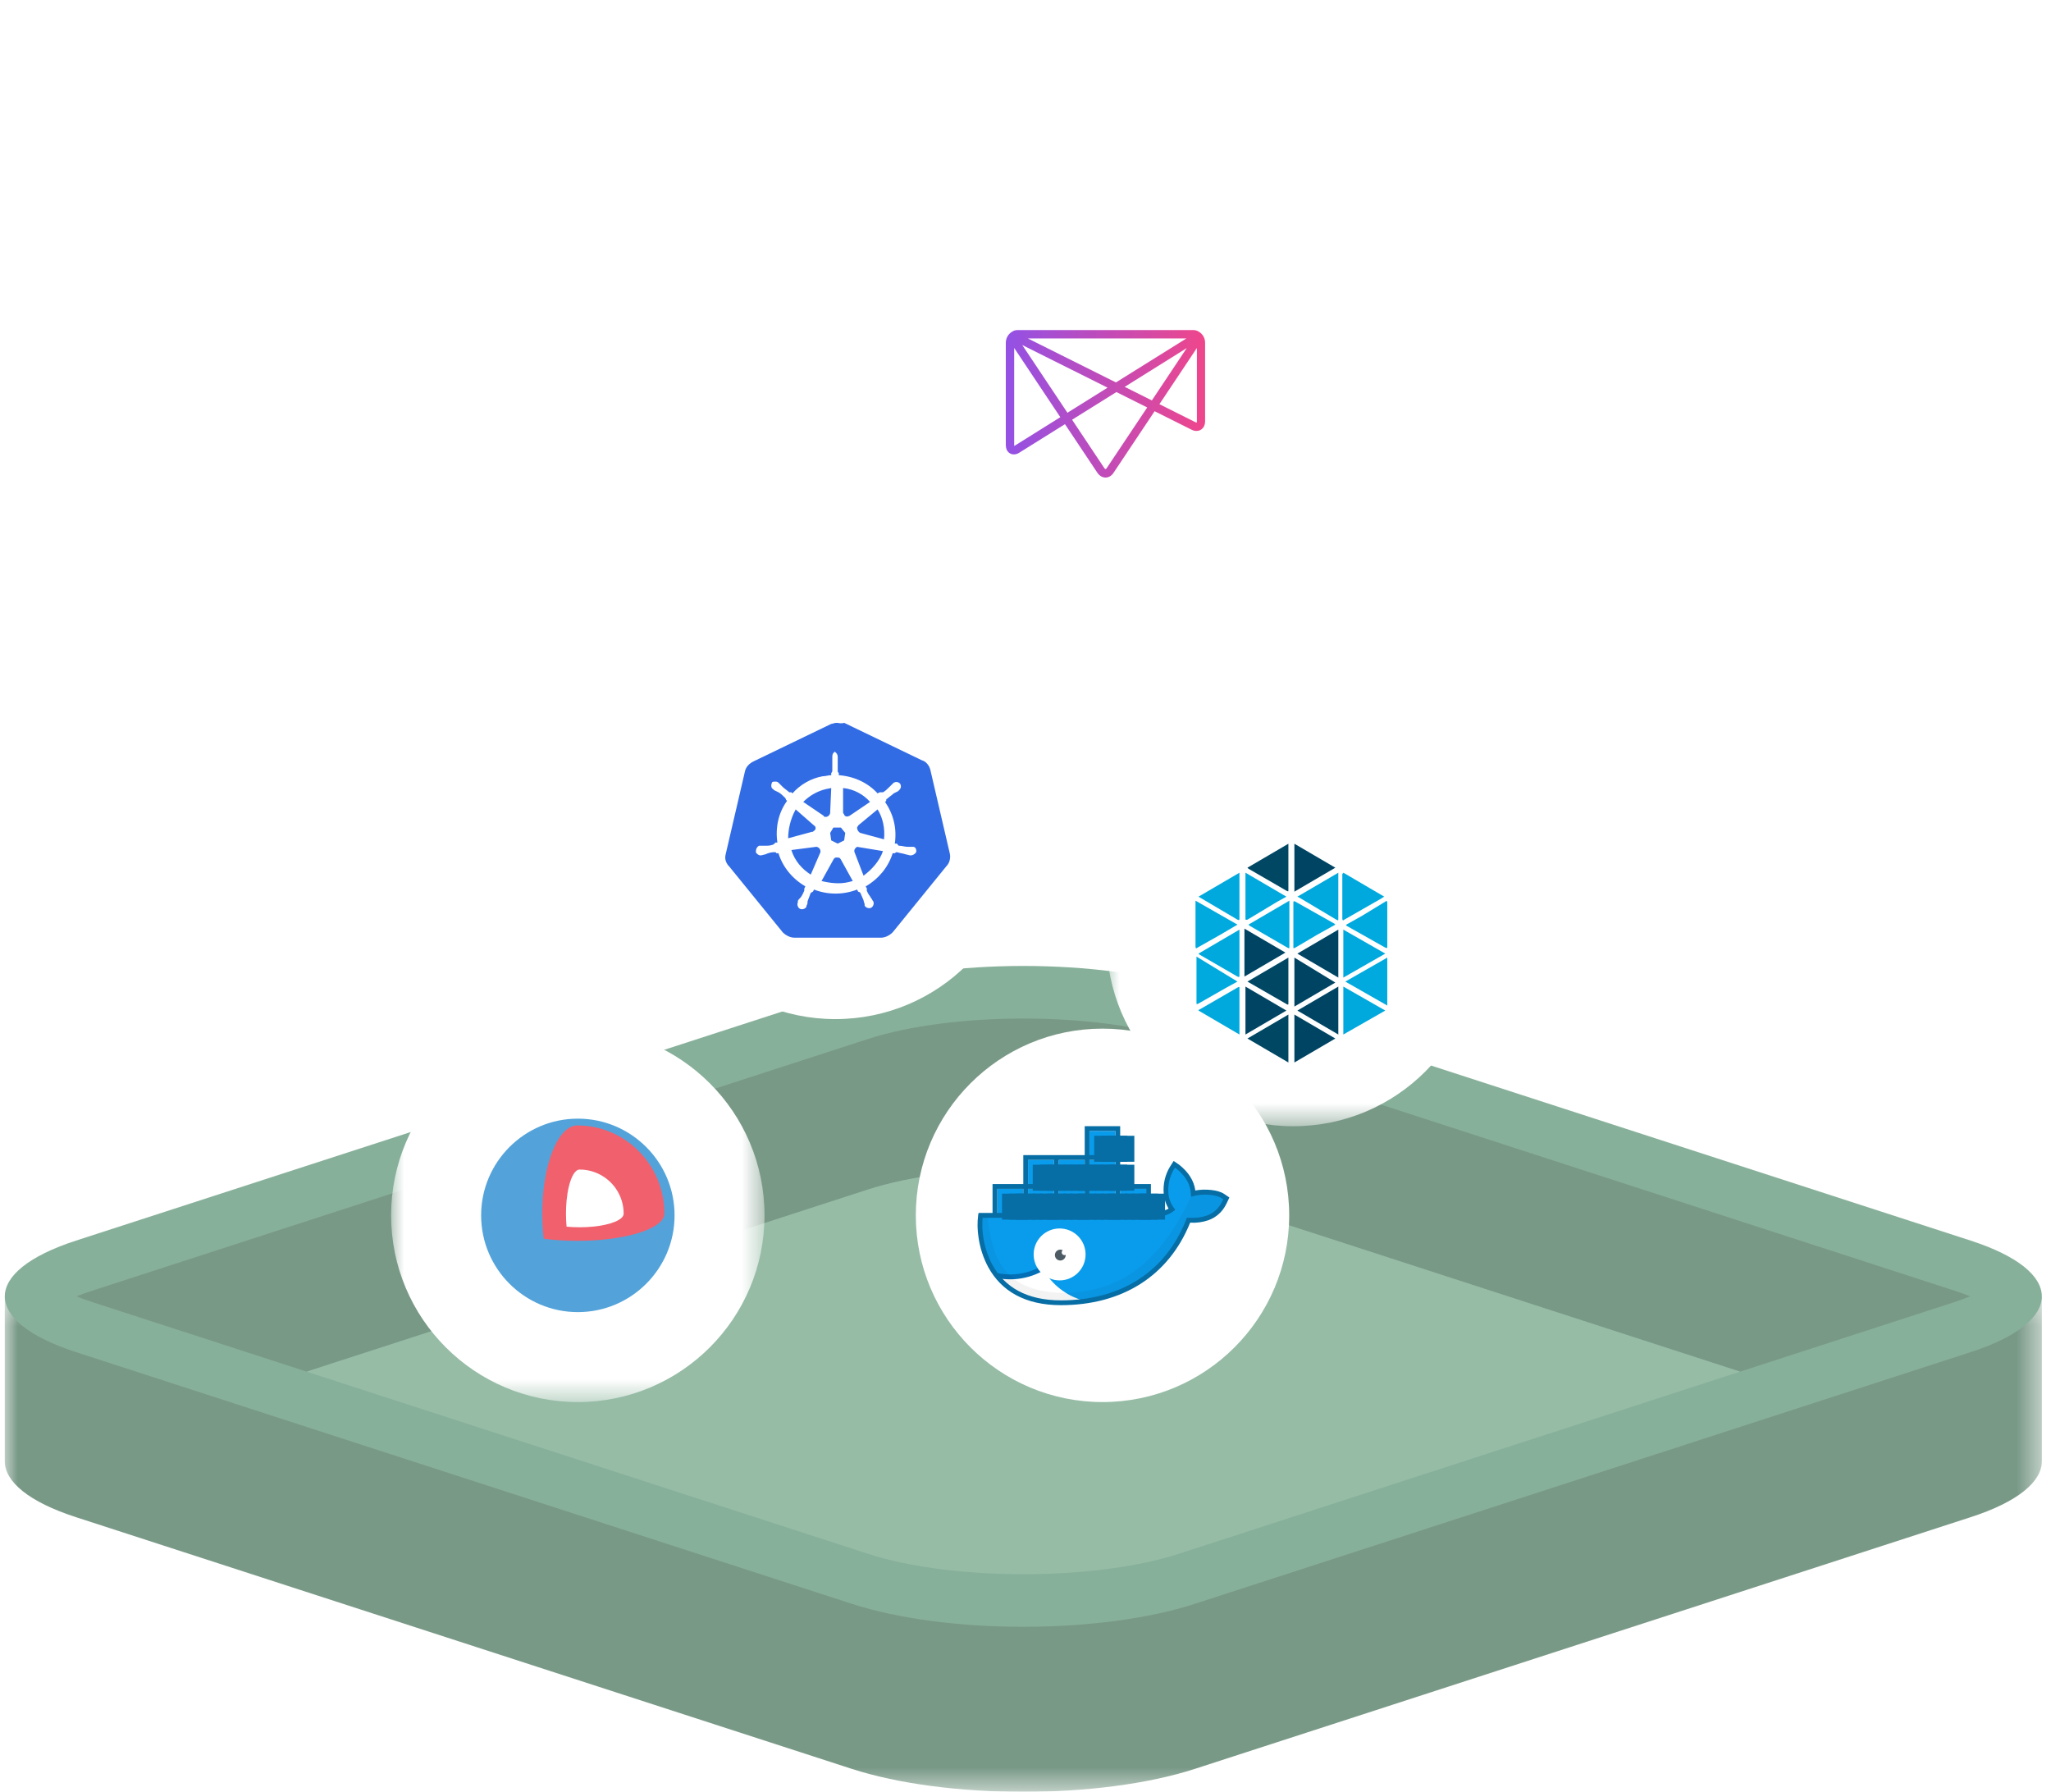 <?xml version="1.0" encoding="UTF-8"?>
<svg width="79px" height="69px" viewBox="0 0 79 69" version="1.1" xmlns="http://www.w3.org/2000/svg" xmlns:xlink="http://www.w3.org/1999/xlink">
    <!-- Generator: Sketch 46.2 (44496) - http://www.bohemiancoding.com/sketch -->
    <title>mid</title>
    <desc>Created with Sketch.</desc>
    <defs>
        <polygon id="path-1" points="78.464 19.431 0 19.431 0 0.348 78.464 0.348"></polygon>
        <filter x="-80.0%" y="-86.7%" width="260.0%" height="273.3%" filterUnits="objectBoundingBox" id="filter-3">
            <feOffset dx="0" dy="0" in="SourceAlpha" result="shadowOffsetOuter1"></feOffset>
            <feGaussianBlur stdDeviation="4" in="shadowOffsetOuter1" result="shadowBlurOuter1"></feGaussianBlur>
            <feColorMatrix values="0 0 0 0 0.529   0 0 0 0 0.69   0 0 0 0 0.604  0 0 0 1 0" type="matrix" in="shadowBlurOuter1" result="shadowMatrixOuter1"></feColorMatrix>
            <feMerge>
                <feMergeNode in="shadowMatrixOuter1"></feMergeNode>
                <feMergeNode in="SourceGraphic"></feMergeNode>
            </feMerge>
        </filter>
        <filter x="-80.0%" y="-86.7%" width="260.0%" height="266.7%" filterUnits="objectBoundingBox" id="filter-4">
            <feOffset dx="0" dy="0" in="SourceAlpha" result="shadowOffsetOuter1"></feOffset>
            <feGaussianBlur stdDeviation="4" in="shadowOffsetOuter1" result="shadowBlurOuter1"></feGaussianBlur>
            <feColorMatrix values="0 0 0 0 0.529   0 0 0 0 0.69   0 0 0 0 0.604  0 0 0 1 0" type="matrix" in="shadowBlurOuter1" result="shadowMatrixOuter1"></feColorMatrix>
            <feMerge>
                <feMergeNode in="shadowMatrixOuter1"></feMergeNode>
                <feMergeNode in="SourceGraphic"></feMergeNode>
            </feMerge>
        </filter>
        <path d="M14.382,7.191 C14.382,11.162 11.162,14.382 7.191,14.382 C3.22,14.382 0,11.162 0,7.191 C0,3.219 3.22,-7.77384076e-05 7.191,-7.77384076e-05 C11.162,-7.77384076e-05 14.382,3.219 14.382,7.191 Z" id="path-5"></path>
        <linearGradient x1="0.024%" y1="49.981%" x2="100.048%" y2="49.981%" id="linearGradient-7">
            <stop stop-color="#9351E5" offset="0%"></stop>
            <stop stop-color="#EF468B" offset="100%"></stop>
        </linearGradient>
        <filter x="-80.0%" y="-80.0%" width="266.7%" height="260.0%" filterUnits="objectBoundingBox" id="filter-8">
            <feOffset dx="0" dy="0" in="SourceAlpha" result="shadowOffsetOuter1"></feOffset>
            <feGaussianBlur stdDeviation="4" in="shadowOffsetOuter1" result="shadowBlurOuter1"></feGaussianBlur>
            <feColorMatrix values="0 0 0 0 0.529   0 0 0 0 0.69   0 0 0 0 0.604  0 0 0 1 0" type="matrix" in="shadowBlurOuter1" result="shadowMatrixOuter1"></feColorMatrix>
            <feMerge>
                <feMergeNode in="shadowMatrixOuter1"></feMergeNode>
                <feMergeNode in="SourceGraphic"></feMergeNode>
            </feMerge>
        </filter>
        <polygon id="path-9" points="0 7.191 0 0 14.382 0 14.382 7.191 14.382 14.382 0 14.382"></polygon>
        <filter x="-80.0%" y="-80.0%" width="266.7%" height="260.0%" filterUnits="objectBoundingBox" id="filter-11">
            <feOffset dx="0" dy="0" in="SourceAlpha" result="shadowOffsetOuter1"></feOffset>
            <feGaussianBlur stdDeviation="4" in="shadowOffsetOuter1" result="shadowBlurOuter1"></feGaussianBlur>
            <feColorMatrix values="0 0 0 0 0.529   0 0 0 0 0.69   0 0 0 0 0.604  0 0 0 1 0" type="matrix" in="shadowBlurOuter1" result="shadowMatrixOuter1"></feColorMatrix>
            <feMerge>
                <feMergeNode in="shadowMatrixOuter1"></feMergeNode>
                <feMergeNode in="SourceGraphic"></feMergeNode>
            </feMerge>
        </filter>
        <polygon id="path-12" points="0 7.191 0 0 14.382 0 14.382 7.191 14.382 14.382 0 14.382"></polygon>
        <filter x="-80.0%" y="-80.0%" width="260.0%" height="260.0%" filterUnits="objectBoundingBox" id="filter-14">
            <feOffset dx="0" dy="0" in="SourceAlpha" result="shadowOffsetOuter1"></feOffset>
            <feGaussianBlur stdDeviation="4" in="shadowOffsetOuter1" result="shadowBlurOuter1"></feGaussianBlur>
            <feColorMatrix values="0 0 0 0 0.529   0 0 0 0 0.69   0 0 0 0 0.604  0 0 0 1 0" type="matrix" in="shadowBlurOuter1" result="shadowMatrixOuter1"></feColorMatrix>
            <feMerge>
                <feMergeNode in="shadowMatrixOuter1"></feMergeNode>
                <feMergeNode in="SourceGraphic"></feMergeNode>
            </feMerge>
        </filter>
    </defs>
    <g id="Biome-SaaS-Onboarding/desktop" stroke="none" stroke-width="1" fill="none" fill-rule="evenodd">
        <g id="Biome-5-mins-flow-V2---end-2" transform="translate(-530, -254)">
            <g id="mid" transform="translate(530, 253.8)">
                <g id="base" transform="translate(0.184, 37.401)">
                    <g id="Group-3" transform="translate(0, 12.377)">
                        <mask id="mask-2" fill="white">
                            <use xlink:href="#path-1"></use>
                        </mask>
                        <g id="Clip-2"></g>
                        <path d="M78.464,0.348 L78.464,6.71 C78.454,7.491 77.537,8.264 75.722,8.852 L45.851,18.542 C42.191,19.727 36.273,19.727 32.614,18.542 L2.742,8.852 C0.927,8.264 0.01,7.491 -0,6.71 L-0,0.348 L78.464,0.348 Z" id="Fill-1" fill="#799987" mask="url(#mask-2)"></path>
                    </g>
                    <path d="M32.616,24.561 L2.743,14.871 C-0.912,13.686 -0.912,11.764 2.743,10.578 L32.616,0.889 C36.27,-0.296 42.195,-0.296 45.85,0.889 L75.722,10.578 C79.376,11.764 79.376,13.686 75.722,14.871 L45.85,24.561 C42.195,25.746 36.27,25.746 32.616,24.561" id="Fill-4" fill="#87B09A"></path>
                    <path d="M75.703,12.723 C75.533,12.796 75.335,12.869 75.1,12.946 L71.331,14.169 L66.838,15.626 L45.225,8.615 C41.979,7.562 36.49,7.562 33.243,8.615 L11.631,15.626 L7.137,14.169 L3.369,12.946 C3.134,12.869 2.931,12.796 2.762,12.723 C2.931,12.655 3.134,12.582 3.369,12.505 L33.243,2.814 C36.49,1.761 41.979,1.761 45.225,2.814 L75.1,12.505 C75.335,12.582 75.533,12.655 75.703,12.723" id="Fill-6" fill="#799987"></path>
                    <path d="M66.837,15.625 L65.015,16.216 L62.109,17.159 L57.263,18.73 L56.292,19.046 L52.948,20.131 L50.467,20.936 L47.487,21.904 L45.224,22.636 C45.018,22.705 44.8,22.766 44.572,22.827 C41.509,23.624 36.958,23.624 33.894,22.827 C33.667,22.766 33.449,22.705 33.242,22.636 L30.91,21.879 L28,20.936 L25.093,19.993 L21.527,18.835 L19.268,18.103 L16.358,17.159 L13.451,16.216 L11.63,15.625 L12.727,15.269 L15.638,14.326 L18.67,13.342 L21.527,12.415 L24.494,11.452 L25.907,10.994 L30.323,9.561 L31.344,9.229 L33.153,8.642 L33.23,8.618 L33.242,8.614 C36.489,7.561 41.978,7.561 45.224,8.614 L45.237,8.618 L48.143,9.561 L51.066,10.508 L53.972,11.452 L56.878,12.395 L57.263,12.52 L59.344,13.196 L59.797,13.342 L62.829,14.326 L65.74,15.269 L66.837,15.625 Z" id="Fill-8" fill="#96BCA6"></path>
                </g>
                <g id="k8s" filter="url(#filter-3)" transform="translate(24.986, 25.066)">
                    <g id="python" fill="#FFFFFF">
                        <g style="mix-blend-mode: luminosity;" id="Fill-1">
                            <path d="M7.191,-7.77384076e-05 C11.162,-7.77384076e-05 14.382,3.219 14.382,7.191 C14.382,11.162 11.162,14.382 7.191,14.382 C3.22,14.382 0,11.162 0,7.191 C0,3.219 3.22,-7.77384076e-05 7.191,-7.77384076e-05"></path>
                        </g>
                    </g>
                    <g id="Group-34" transform="translate(2.889, 2.889)">
                        <g id="Group-8">
                            <path d="M4.35,0.083 C4.267,0.083 4.184,0.124 4.142,0.124 L1.155,1.565 C0.989,1.647 0.865,1.77 0.823,1.935 L0.076,5.146 C0.035,5.311 0.076,5.435 0.159,5.558 L0.2,5.599 L2.275,8.152 C2.4,8.275 2.566,8.358 2.732,8.358 L6.052,8.358 C6.217,8.358 6.383,8.275 6.508,8.152 L8.582,5.599 C8.707,5.476 8.749,5.27 8.707,5.105 L7.96,1.894 C7.919,1.729 7.794,1.565 7.628,1.523 L4.64,0.083 C4.516,0.124 4.433,0.083 4.35,0.083" id="Fill-4" fill="#326CE5"></path>
                            <path d="M4.35,5.27 C4.433,5.27 4.475,5.27 4.516,5.352 L4.972,6.175 L4.807,6.217 C4.475,6.299 4.101,6.258 3.769,6.175 L4.225,5.352 C4.267,5.27 4.308,5.27 4.35,5.27 L4.35,5.27 Z M3.562,4.858 C3.645,4.858 3.727,4.94 3.727,5.023 L3.727,5.064 L3.354,5.928 C3.022,5.723 2.732,5.393 2.607,4.982 L3.562,4.858 Z M5.138,4.858 L5.138,4.858 L6.135,5.023 C6.01,5.393 5.72,5.723 5.387,5.97 L5.055,5.105 C5.014,5.023 5.014,4.94 5.138,4.858 L5.138,4.858 Z M4.225,4.117 L4.516,4.117 L4.682,4.323 L4.64,4.611 L4.392,4.735 L4.142,4.611 L4.101,4.323 L4.225,4.117 Z M5.927,3.417 C6.135,3.746 6.217,4.158 6.176,4.57 L5.263,4.323 C5.18,4.282 5.138,4.199 5.138,4.117 C5.138,4.076 5.18,4.076 5.18,4.035 L5.927,3.417 Z M2.773,3.417 L3.478,4.035 C3.562,4.076 3.562,4.199 3.478,4.241 C3.437,4.282 3.437,4.282 3.395,4.282 L2.483,4.529 C2.483,4.199 2.566,3.788 2.773,3.417 L2.773,3.417 Z M4.599,2.594 C5.014,2.635 5.387,2.841 5.637,3.129 L4.848,3.664 C4.765,3.705 4.682,3.705 4.64,3.623 C4.64,3.582 4.599,3.582 4.599,3.541 L4.599,2.594 Z M4.142,2.594 L4.101,3.541 C4.101,3.623 4.018,3.705 3.935,3.705 C3.893,3.705 3.852,3.705 3.852,3.664 L3.064,3.129 C3.312,2.882 3.603,2.717 3.935,2.635 L4.142,2.594 Z M4.35,1.194 C4.225,1.194 4.184,1.276 4.184,1.4 L4.184,1.441 L4.184,1.606 L4.184,1.935 C4.184,1.976 4.142,2.017 4.142,2.017 L4.142,2.1 C4.018,2.1 3.935,2.141 3.81,2.141 C3.354,2.223 2.939,2.47 2.649,2.8 L2.607,2.758 L2.524,2.758 C2.441,2.676 2.358,2.635 2.275,2.553 C2.234,2.511 2.193,2.47 2.151,2.429 L2.11,2.388 C2.068,2.347 2.026,2.347 1.985,2.347 C1.943,2.347 1.86,2.347 1.86,2.388 C1.819,2.47 1.819,2.594 1.902,2.635 L1.943,2.676 L2.11,2.758 C2.193,2.8 2.275,2.882 2.358,2.964 C2.4,3.005 2.4,3.047 2.4,3.047 L2.441,3.088 C2.11,3.541 1.985,4.117 2.068,4.693 L1.985,4.693 C1.985,4.735 1.943,4.735 1.902,4.776 C1.778,4.817 1.695,4.817 1.57,4.817 L1.363,4.817 C1.28,4.858 1.238,4.94 1.238,5.064 C1.28,5.146 1.363,5.187 1.404,5.187 L1.445,5.187 L1.611,5.146 C1.695,5.105 1.819,5.064 1.943,5.064 C1.985,5.064 2.026,5.064 2.026,5.105 L2.11,5.105 C2.275,5.64 2.649,6.093 3.147,6.381 L3.105,6.464 L3.105,6.546 C3.064,6.628 3.022,6.752 2.939,6.834 C2.898,6.875 2.856,6.917 2.856,6.958 L2.856,6.999 C2.815,7.081 2.856,7.205 2.939,7.246 C3.022,7.287 3.147,7.246 3.188,7.164 L3.188,7.122 C3.23,7.081 3.23,6.999 3.23,6.958 C3.271,6.834 3.312,6.752 3.354,6.628 C3.395,6.628 3.395,6.587 3.437,6.587 L3.478,6.505 C4.018,6.711 4.599,6.711 5.138,6.505 L5.18,6.587 C5.222,6.587 5.263,6.628 5.263,6.628 C5.305,6.711 5.346,6.834 5.387,6.917 C5.387,6.958 5.429,7.04 5.429,7.081 L5.429,7.122 C5.47,7.205 5.595,7.246 5.678,7.205 C5.761,7.164 5.802,7.04 5.761,6.958 C5.72,6.917 5.72,6.875 5.678,6.834 C5.637,6.752 5.553,6.67 5.512,6.546 L5.512,6.464 C5.512,6.423 5.47,6.423 5.47,6.381 C5.968,6.093 6.342,5.64 6.508,5.105 L6.591,5.105 C6.632,5.064 6.674,5.064 6.674,5.064 C6.798,5.105 6.881,5.105 7.005,5.146 L7.172,5.187 L7.213,5.187 C7.296,5.187 7.42,5.105 7.42,5.023 C7.42,4.94 7.379,4.858 7.296,4.858 L7.089,4.858 C6.964,4.858 6.881,4.817 6.757,4.817 C6.715,4.817 6.715,4.776 6.674,4.735 L6.591,4.735 C6.674,4.158 6.549,3.623 6.217,3.129 L6.259,3.088 C6.259,3.047 6.259,3.005 6.3,3.005 C6.383,2.923 6.466,2.882 6.549,2.8 L6.715,2.717 L6.757,2.676 C6.84,2.594 6.84,2.511 6.798,2.429 C6.715,2.347 6.632,2.347 6.549,2.388 L6.508,2.429 C6.466,2.47 6.425,2.511 6.383,2.553 C6.3,2.635 6.217,2.717 6.135,2.758 L6.01,2.758 L5.927,2.8 C5.553,2.388 5.014,2.141 4.433,2.1 L4.433,2.017 C4.392,1.976 4.392,1.976 4.392,1.935 L4.392,1.606 L4.392,1.441 L4.392,1.4 C4.392,1.276 4.308,1.194 4.225,1.194 L4.35,1.194 Z" id="Fill-6" fill="#FFFFFF"></path>
                        </g>
                    </g>
                </g>
                <g id="mesosphere" filter="url(#filter-4)" transform="translate(35.275, 8)">
                    <g id="go-lang">
                        <mask id="mask-6" fill="white">
                            <use xlink:href="#path-5"></use>
                        </mask>
                        <use id="Mask" fill="#FFFFFF" xlink:href="#path-5"></use>
                    </g>
                    <g transform="translate(3.467, 4.911)" id="Shape" fill-rule="nonzero" fill="url(#linearGradient-7)">
                        <path d="M3.841,5.681 C3.72,5.681 3.607,5.614 3.528,5.499 L2.278,3.625 L0.517,4.724 C0.448,4.769 0.377,4.789 0.307,4.789 C0.159,4.789 0,4.678 0,4.431 L0,0.486 C0,0.308 0.099,0.141 0.254,0.057 C0.32,0.006 0.413,0 0.481,0 L7.199,0 C7.289,0 7.358,0.017 7.409,0.05 C7.572,0.132 7.676,0.302 7.676,0.486 L7.676,3.513 C7.676,3.615 7.647,3.706 7.59,3.773 C7.53,3.845 7.442,3.886 7.345,3.886 C7.285,3.886 7.221,3.871 7.159,3.84 L5.731,3.126 L4.15,5.497 C4.075,5.614 3.961,5.681 3.841,5.681 Z M2.552,3.454 L3.793,5.315 C3.812,5.343 3.83,5.354 3.841,5.354 C3.852,5.354 3.87,5.341 3.888,5.315 L5.446,2.981 L4.259,2.388 L2.552,3.454 Z M0.309,4.466 L0.309,4.63 L0.309,4.466 Z M0.322,0.69 L0.322,4.433 C0.322,4.446 0.324,4.455 0.324,4.463 C0.331,4.461 0.338,4.455 0.349,4.45 L2.099,3.356 L0.322,0.69 Z M5.916,2.855 L7.303,3.549 C7.342,3.567 7.353,3.562 7.353,3.562 C7.353,3.56 7.36,3.545 7.36,3.513 L7.36,0.69 L5.916,2.855 L5.916,2.855 Z M0.633,0.577 L2.373,3.185 L3.919,2.219 L0.633,0.577 Z M4.579,2.188 L5.625,2.711 L6.97,0.693 L4.579,2.188 L4.579,2.188 Z M0.848,0.323 L4.241,2.017 L6.956,0.323 L0.848,0.323 L0.848,0.323 Z"></path>
                    </g>
                </g>
                <g id="core-os" filter="url(#filter-8)" transform="translate(15.065, 39.815)">
                    <g id="ruby">
                        <g id="Group-3">
                            <mask id="mask-10" fill="white">
                                <use xlink:href="#path-9"></use>
                            </mask>
                            <g id="Clip-2"></g>
                            <path d="M7.191,-7.77384075e-05 C11.162,-7.77384075e-05 14.382,3.219 14.382,7.191 C14.382,11.162 11.162,14.382 7.191,14.382 C3.22,14.382 0,11.162 0,7.191 C0,3.219 3.22,-7.77384075e-05 7.191,-7.77384075e-05" id="Fill-1" fill="#FFFFFF" mask="url(#mask-10)"></path>
                        </g>
                    </g>
                    <g id="Group-32" transform="translate(3.467, 3.467)" fill-rule="nonzero">
                        <g id="coreos-1">
                            <path d="M3.726,0 C1.671,0 0,1.671 0,3.725 C0,5.78 1.671,7.451 3.726,7.451 C5.78,7.451 7.451,5.78 7.451,3.725 C7.451,1.671 5.78,0 3.726,0 Z" id="Shape" fill="#53A3DA"></path>
                            <path d="M3.705,0.261 C3.111,0.261 2.607,1.223 2.425,2.56 C2.42,2.603 2.414,2.647 2.409,2.69 C2.384,2.908 2.367,3.126 2.359,3.345 C2.355,3.449 2.353,3.553 2.353,3.658 C2.353,3.763 2.355,3.867 2.359,3.97 C2.367,4.195 2.384,4.414 2.409,4.625 C2.687,4.661 2.985,4.686 3.296,4.698 C3.43,4.703 3.566,4.706 3.705,4.706 C3.843,4.706 3.98,4.703 4.114,4.698 C4.425,4.686 4.722,4.661 5.001,4.625 C5.031,4.621 5.062,4.616 5.092,4.612 C6.252,4.447 7.059,4.082 7.059,3.658 C7.059,1.782 5.557,0.261 3.705,0.261 L3.705,0.261 Z" id="Shape" fill="#F1606D"></path>
                            <path d="M5.197,2.705 C5.163,2.655 5.127,2.607 5.088,2.562 C4.776,2.194 4.312,1.961 3.792,1.961 C3.624,1.961 3.474,2.219 3.378,2.619 C3.34,2.778 3.31,2.96 3.291,3.158 C3.276,3.325 3.268,3.492 3.268,3.659 C3.268,3.833 3.276,4.002 3.291,4.16 C3.45,4.175 3.618,4.183 3.792,4.183 C3.967,4.183 4.135,4.175 4.293,4.16 C4.642,4.127 4.942,4.06 5.155,3.972 C5.366,3.885 5.49,3.776 5.49,3.659 C5.49,3.305 5.382,2.977 5.197,2.705 L5.197,2.705 Z" id="Shape" fill="#FFFFFF"></path>
                        </g>
                    </g>
                </g>
                <g id="mesos" filter="url(#filter-11)" transform="translate(42.624, 29.192)">
                    <g id="java">
                        <g style="mix-blend-mode: luminosity;" id="Group-3-Copy">
                            <g>
                                <mask id="mask-13" fill="white">
                                    <use xlink:href="#path-12"></use>
                                </mask>
                                <g id="Clip-2"></g>
                                <path d="M7.191,-7.77384075e-05 C11.162,-7.77384075e-05 14.382,3.219 14.382,7.191 C14.382,11.162 11.162,14.382 7.191,14.382 C3.22,14.382 0,11.162 0,7.191 C0,3.219 3.22,-7.77384075e-05 7.191,-7.77384075e-05" id="Fill-1" fill="#FFFFFF" mask="url(#mask-13)"></path>
                            </g>
                        </g>
                    </g>
                    <g id="Group-33" transform="translate(3.178, 3.467)">
                        <g id="Group-9">
                            <polygon id="Fill-4" fill="#00AADE" points="6.017 5.344 7.633 4.421 7.633 6.267"></polygon>
                            <path d="M6.055,3.151 L6.671,2.805 L7.556,2.266 C7.594,2.228 7.633,2.228 7.633,2.305 L7.633,3.997 C7.633,4.036 7.633,4.074 7.556,4.036 L6.055,3.19 L6.055,3.151 Z" id="Fill-6" fill="#00AADE"></path>
                            <path d="M5.632,3.151 L4.94,3.536 L4.093,4.036 C4.016,4.074 4.016,4.074 4.016,3.997 L4.016,2.305 C4.016,2.266 4.016,2.228 4.093,2.266 L5.594,3.112 L5.632,3.151 Z" id="Fill-8" fill="#00AADE"></path>
                            <polygon id="Fill-10" fill="#004463" points="4.055 4.42 5.632 5.382 4.055 6.306"></polygon>
                            <polygon id="Fill-12" fill="#004463" points="4.055 1.881 4.055 0.035 5.632 0.958"></polygon>
                            <polygon id="Fill-14" fill="#004463" points="5.632 7.537 4.055 8.46 4.055 6.614"></polygon>
                            <path d="M1.862,3.151 L1.208,3.536 L0.323,4.036 C0.284,4.074 0.246,4.074 0.246,3.997 L0.246,2.228 L1.862,3.151 Z" id="Fill-16" fill="#00AADE"></path>
                            <path d="M1.862,5.344 L1.439,5.575 L0.361,6.19 C0.323,6.19 0.284,6.267 0.284,6.152 L0.284,4.421 L0.284,4.382 L1.862,5.344 Z" id="Fill-18" fill="#00AADE"></path>
                            <path d="M3.824,4.42 L3.824,6.19 C3.824,6.229 3.824,6.229 3.785,6.229 L2.247,5.344 L3.824,4.42 Z" id="Fill-20" fill="#004764"></path>
                            <polygon id="Fill-22" fill="#004764" points="2.247 7.537 3.824 6.614 3.824 8.46"></polygon>
                            <path d="M2.247,0.958 L3.824,0.035 L3.824,0.112 L3.824,1.804 C3.824,1.881 3.824,1.881 3.747,1.843 L2.285,0.997 L2.247,0.958 Z" id="Fill-24" fill="#004764"></path>
                            <path d="M2.285,3.151 L3.862,2.228 L3.862,2.305 L3.862,3.997 C3.862,4.074 3.862,4.074 3.785,4.036 L2.323,3.19 L2.285,3.151 Z" id="Fill-26" fill="#00AADE"></path>
                            <path d="M5.94,1.15 L7.517,2.074 C7.44,2.112 7.402,2.151 7.325,2.189 L5.978,2.959 C5.94,2.997 5.901,2.997 5.901,2.92 L5.901,1.189 C5.94,1.189 5.94,1.15 5.94,1.15" id="Fill-28" fill="#00A9DD"></path>
                            <polygon id="Fill-30" fill="#00A9DD" points="5.94 5.19 5.94 3.343 7.556 4.267"></polygon>
                            <polygon id="Fill-32" fill="#00A9DD" points="5.94 5.536 7.556 6.46 5.94 7.383"></polygon>
                            <path d="M2.17,1.15 L3.747,2.074 L3.401,2.266 L2.247,2.959 C2.208,2.959 2.17,2.997 2.17,2.92 L2.17,1.15 Z" id="Fill-34" fill="#00A9DD"></path>
                            <polygon id="Fill-36" fill="#004463" points="2.17 5.536 3.747 6.46 2.17 7.383"></polygon>
                            <path d="M4.17,2.074 L5.747,1.151 L5.747,2.92 C5.747,2.997 5.747,2.997 5.67,2.959 L4.247,2.112 L4.17,2.074 Z" id="Fill-38" fill="#00A9DD"></path>
                            <polygon id="Fill-40" fill="#004463" points="3.709 4.228 2.131 5.151 2.131 3.305"></polygon>
                            <polygon id="Fill-42" fill="#004463" points="5.747 5.536 5.747 7.383 4.17 6.46"></polygon>
                            <polygon id="Fill-44" fill="#004463" points="5.747 3.343 5.747 5.19 4.17 4.267"></polygon>
                            <path d="M0.361,2.074 L1.939,1.151 L1.939,2.92 C1.939,2.959 1.939,2.997 1.862,2.959 L0.361,2.074 Z" id="Fill-46" fill="#00A9DD"></path>
                            <path d="M1.939,7.383 L0.361,6.46 C0.361,6.421 0.4,6.421 0.4,6.421 L1.862,5.575 C1.939,5.536 1.939,5.536 1.939,5.613 L1.939,7.306 L1.939,7.383 Z" id="Fill-48" fill="#00A9DD"></path>
                            <path d="M1.939,3.343 L1.939,5.113 C1.939,5.151 1.939,5.19 1.862,5.151 L0.4,4.305 L0.361,4.267 L1.939,3.343 Z" id="Fill-50" fill="#00A9DD"></path>
                        </g>
                    </g>
                </g>
                <g id="docker" filter="url(#filter-14)" transform="translate(35.275, 39.815)">
                    <path d="M7.191,0 C11.162,0 14.382,3.22 14.382,7.191 C14.382,11.162 11.162,14.382 7.191,14.382 C3.22,14.382 0,11.162 0,7.191 C0,3.22 3.22,0 7.191,0" id="Fill-1" fill="#FFFFFF"></path>
                    <g id="Group-22" transform="translate(2.311, 3.756)">
                        <g id="moby">
                            <rect id="Rectangle-path" fill="#099CEC" fill-rule="nonzero" x="2.011" y="2.415" width="1.001" height="1"></rect>
                            <rect id="Rectangle-path" fill="#099CEC" fill-rule="nonzero" x="0.828" y="2.415" width="1.001" height="1"></rect>
                            <rect id="Rectangle-path" fill="#099CEC" fill-rule="nonzero" x="3.194" y="2.415" width="1.001" height="1"></rect>
                            <rect id="Rectangle-path" fill="#099CEC" fill-rule="nonzero" x="4.377" y="2.415" width="1.001" height="1"></rect>
                            <rect id="Rectangle-path" fill="#099CEC" fill-rule="nonzero" x="5.561" y="2.415" width="1.001" height="1"></rect>
                            <rect id="Rectangle-path" fill="#099CEC" fill-rule="nonzero" x="2.011" y="1.3" width="1.001" height="1"></rect>
                            <rect id="Rectangle-path" fill="#099CEC" fill-rule="nonzero" x="3.194" y="1.3" width="1.001" height="1"></rect>
                            <rect id="Rectangle-path" fill="#099CEC" fill-rule="nonzero" x="4.377" y="1.3" width="1.001" height="1"></rect>
                            <rect id="Rectangle-path" fill="#099CEC" fill-rule="nonzero" x="4.377" y="0.186" width="1.001" height="1"></rect>
                            <path d="M9.544,2.701 C9.339,2.56 8.799,2.5 8.406,2.608 C8.386,2.209 8.184,1.873 7.815,1.578 L7.68,1.485 L7.59,1.622 C7.41,1.917 7.329,2.263 7.36,2.609 C7.377,2.829 7.456,3.04 7.587,3.216 C7.483,3.299 7.159,3.459 6.722,3.45 L0.214,3.45 C0.098,4.152 0.297,6.814 3.309,6.814 C5.545,6.814 7.382,5.788 8.224,3.635 C8.501,3.64 9.233,3.686 9.589,2.981 C9.598,2.969 9.68,2.794 9.68,2.794 L9.544,2.701 Z" id="Shape" fill="#099CEC"></path>
                            <path d="M4.095,6.701 C2.459,7.208 1.467,6.316 0.91,5.843 C1.491,5.835 2.067,5.737 2.618,5.55 C2.951,6.11 3.478,6.521 4.095,6.701 Z" id="Shape" fill="#FFFFFF" fill-rule="nonzero"></path>
                            <path d="M4.095,6.701 C2.459,7.208 1.467,6.316 0.91,5.843 C1.491,5.835 2.067,5.737 2.618,5.55 C2.951,6.11 3.478,6.521 4.095,6.701 Z" id="Shape"></path>
                            <path d="M2.536,5.386 C2.167,5.6 1.749,5.712 1.325,5.711 C1.108,5.711 0.891,5.682 0.682,5.624 L0.811,5.848 C1.431,5.972 2.074,5.866 2.624,5.55 C2.592,5.496 2.563,5.442 2.536,5.386 Z" id="Shape" fill="#026FB6"></path>
                            <ellipse id="Oval" fill="#FFFFFF" fill-rule="nonzero" cx="3.228" cy="4.94" rx="1" ry="1"></ellipse>
                            <path d="M3.309,4.861 C3.309,4.829 3.324,4.799 3.349,4.779 C3.321,4.764 3.288,4.755 3.256,4.755 C3.141,4.754 3.047,4.847 3.046,4.963 C3.045,5.079 3.137,5.174 3.252,5.175 C3.367,5.176 3.461,5.083 3.463,4.967 C3.463,4.963 3.463,4.959 3.463,4.955 C3.446,4.964 3.428,4.968 3.409,4.967 C3.353,4.965 3.308,4.918 3.309,4.861 Z" id="Shape" fill="#4D5C64" fill-rule="nonzero"></path>
                            <path d="M9.518,2.685 C9.316,2.548 8.753,2.479 8.379,2.59 L8.295,2.71 C7.076,5.286 5.549,6.375 3.463,6.424 C1.189,6.417 0.62,5.194 0.46,3.525 L0.096,3.525 C0.048,4.227 0.224,6.805 3.258,6.805 C5.497,6.805 7.34,5.782 8.191,3.631 C8.469,3.636 9.243,3.636 9.584,2.929 L9.651,2.78 L9.518,2.685 Z" id="Shape" fill="#000000" fill-rule="nonzero" opacity="0.05"></path>
                            <rect id="Rectangle-path" fill="#066DA5" fill-rule="nonzero" x="1.009" y="2.6" width="1" height="1"></rect>
                            <rect id="Rectangle-path" fill="#066DA5" fill-rule="nonzero" x="1.282" y="2.6" width="1" height="1"></rect>
                            <rect id="Rectangle-path" fill="#066DA5" fill-rule="nonzero" x="1.555" y="2.6" width="1" height="1"></rect>
                            <rect id="Rectangle-path" fill="#066DA5" fill-rule="nonzero" x="2.193" y="2.6" width="1" height="1"></rect>
                            <rect id="Rectangle-path" fill="#066DA5" fill-rule="nonzero" x="2.466" y="2.6" width="1" height="1"></rect>
                            <rect id="Rectangle-path" fill="#066DA5" fill-rule="nonzero" x="2.739" y="2.6" width="1" height="1"></rect>
                            <rect id="Rectangle-path" fill="#066DA5" fill-rule="nonzero" x="3.376" y="2.6" width="1" height="1"></rect>
                            <rect id="Rectangle-path" fill="#066DA5" fill-rule="nonzero" x="3.649" y="2.6" width="1" height="1"></rect>
                            <rect id="Rectangle-path" fill="#066DA5" fill-rule="nonzero" x="3.922" y="2.6" width="1" height="1"></rect>
                            <rect id="Rectangle-path" fill="#066DA5" fill-rule="nonzero" x="4.559" y="2.6" width="1" height="1"></rect>
                            <rect id="Rectangle-path" fill="#066DA5" fill-rule="nonzero" x="4.833" y="2.6" width="1" height="1"></rect>
                            <rect id="Rectangle-path" fill="#066DA5" fill-rule="nonzero" x="5.106" y="2.6" width="1" height="1"></rect>
                            <rect id="Rectangle-path" fill="#066DA5" fill-rule="nonzero" x="5.743" y="2.6" width="1" height="1"></rect>
                            <rect id="Rectangle-path" fill="#066DA5" fill-rule="nonzero" x="6.016" y="2.6" width="1" height="1"></rect>
                            <rect id="Rectangle-path" fill="#066DA5" fill-rule="nonzero" x="6.289" y="2.6" width="1" height="1"></rect>
                            <rect id="Rectangle-path" fill="#066DA5" fill-rule="nonzero" x="2.466" y="1.486" width="1" height="1"></rect>
                            <rect id="Rectangle-path" fill="#066DA5" fill-rule="nonzero" x="2.739" y="1.486" width="1" height="1"></rect>
                            <rect id="Rectangle-path" fill="#066DA5" fill-rule="nonzero" x="3.376" y="1.486" width="1" height="1"></rect>
                            <rect id="Rectangle-path" fill="#066DA5" fill-rule="nonzero" x="3.649" y="1.486" width="1" height="1"></rect>
                            <rect id="Rectangle-path" fill="#066DA5" fill-rule="nonzero" x="3.922" y="1.486" width="1" height="1"></rect>
                            <rect id="Rectangle-path" fill="#066DA5" fill-rule="nonzero" x="4.559" y="1.486" width="1" height="1"></rect>
                            <rect id="Rectangle-path" fill="#066DA5" fill-rule="nonzero" x="4.833" y="1.486" width="1" height="1"></rect>
                            <rect id="Rectangle-path" fill="#066DA5" fill-rule="nonzero" x="5.106" y="1.486" width="1" height="1"></rect>
                            <rect id="Rectangle-path" fill="#066DA5" fill-rule="nonzero" x="4.833" y="0.371" width="1" height="1"></rect>
                            <rect id="Rectangle-path" fill="#066DA5" fill-rule="nonzero" x="4.559" y="0.371" width="1" height="1"></rect>
                            <rect id="Rectangle-path" fill="#066DA5" fill-rule="nonzero" x="5.106" y="0.371" width="1" height="1"></rect>
                            <rect id="Rectangle-path" fill="#066DA5" fill-rule="nonzero" x="2.193" y="1.486" width="1" height="1"></rect>
                            <path d="M9.563,2.609 C9.344,2.458 8.846,2.403 8.455,2.478 C8.404,2.103 8.198,1.777 7.836,1.488 L7.621,1.341 L7.48,1.56 C7.291,1.871 7.206,2.236 7.238,2.601 C7.256,2.805 7.32,3.003 7.425,3.177 C7.214,3.285 6.981,3.341 6.745,3.341 L6.745,2.229 L5.561,2.229 L5.561,0 L4.195,0 L4.195,1.115 L1.829,1.115 L1.829,2.229 L0.645,2.229 L0.645,3.342 L0.107,3.342 L0.092,3.419 C0.055,3.702 0.059,3.989 0.103,4.271 C0.158,4.676 0.285,5.068 0.477,5.427 C0.982,6.351 1.899,6.894 3.277,6.894 C5.621,6.894 7.417,5.79 8.256,3.717 C8.492,3.732 8.729,3.7 8.954,3.624 C9.252,3.52 9.498,3.301 9.639,3.014 C9.648,2.999 9.66,2.973 9.688,2.916 L9.719,2.85 L9.733,2.821 L9.767,2.747 L9.563,2.609 Z M5.561,2.415 L6.562,2.415 L6.562,3.342 L5.561,3.342 L5.561,2.415 Z M4.377,0.186 L5.379,0.186 L5.379,1.115 L4.377,1.115 L4.377,0.186 Z M4.377,1.301 L5.379,1.301 L5.379,2.229 L4.377,2.229 L4.377,1.301 Z M4.377,2.416 L5.379,2.416 L5.379,3.343 L4.377,3.343 L4.377,2.416 Z M3.194,1.3 L4.195,1.3 L4.195,2.229 L3.194,2.229 L3.194,1.3 Z M3.194,2.415 L4.195,2.415 L4.195,3.342 L3.194,3.342 L3.194,2.415 Z M2.011,1.3 L3.012,1.3 L3.012,2.229 L2.011,2.229 L2.011,1.3 Z M2.011,2.415 L3.012,2.415 L3.012,3.342 L2.011,3.342 L2.011,2.415 Z M0.828,2.415 L1.829,2.415 L1.829,3.342 L0.828,3.342 L0.828,2.415 Z M9.521,2.836 L9.493,2.894 C9.489,2.902 9.486,2.908 9.477,2.924 C9.357,3.171 9.147,3.359 8.891,3.447 C8.682,3.517 8.461,3.544 8.241,3.529 L8.194,3.529 L8.131,3.529 L8.108,3.588 C7.311,5.626 5.573,6.709 3.277,6.709 C1.965,6.709 1.109,6.202 0.636,5.336 C0.454,4.997 0.335,4.627 0.283,4.244 C0.248,4.007 0.241,3.767 0.262,3.529 L6.744,3.529 L6.744,3.529 C7.105,3.524 7.442,3.411 7.61,3.277 L7.685,3.218 L7.625,3.143 C7.506,2.981 7.434,2.787 7.418,2.585 C7.39,2.262 7.465,1.94 7.631,1.664 L7.671,1.602 L7.729,1.641 C8.082,1.923 8.264,2.236 8.283,2.602 L8.289,2.718 L8.397,2.688 C8.752,2.591 9.272,2.638 9.461,2.769 L9.528,2.817 L9.521,2.836 Z" id="Shape" fill="#066DA5" fill-rule="nonzero"></path>
                        </g>
                    </g>
                </g>
            </g>
        </g>
    </g>
</svg>